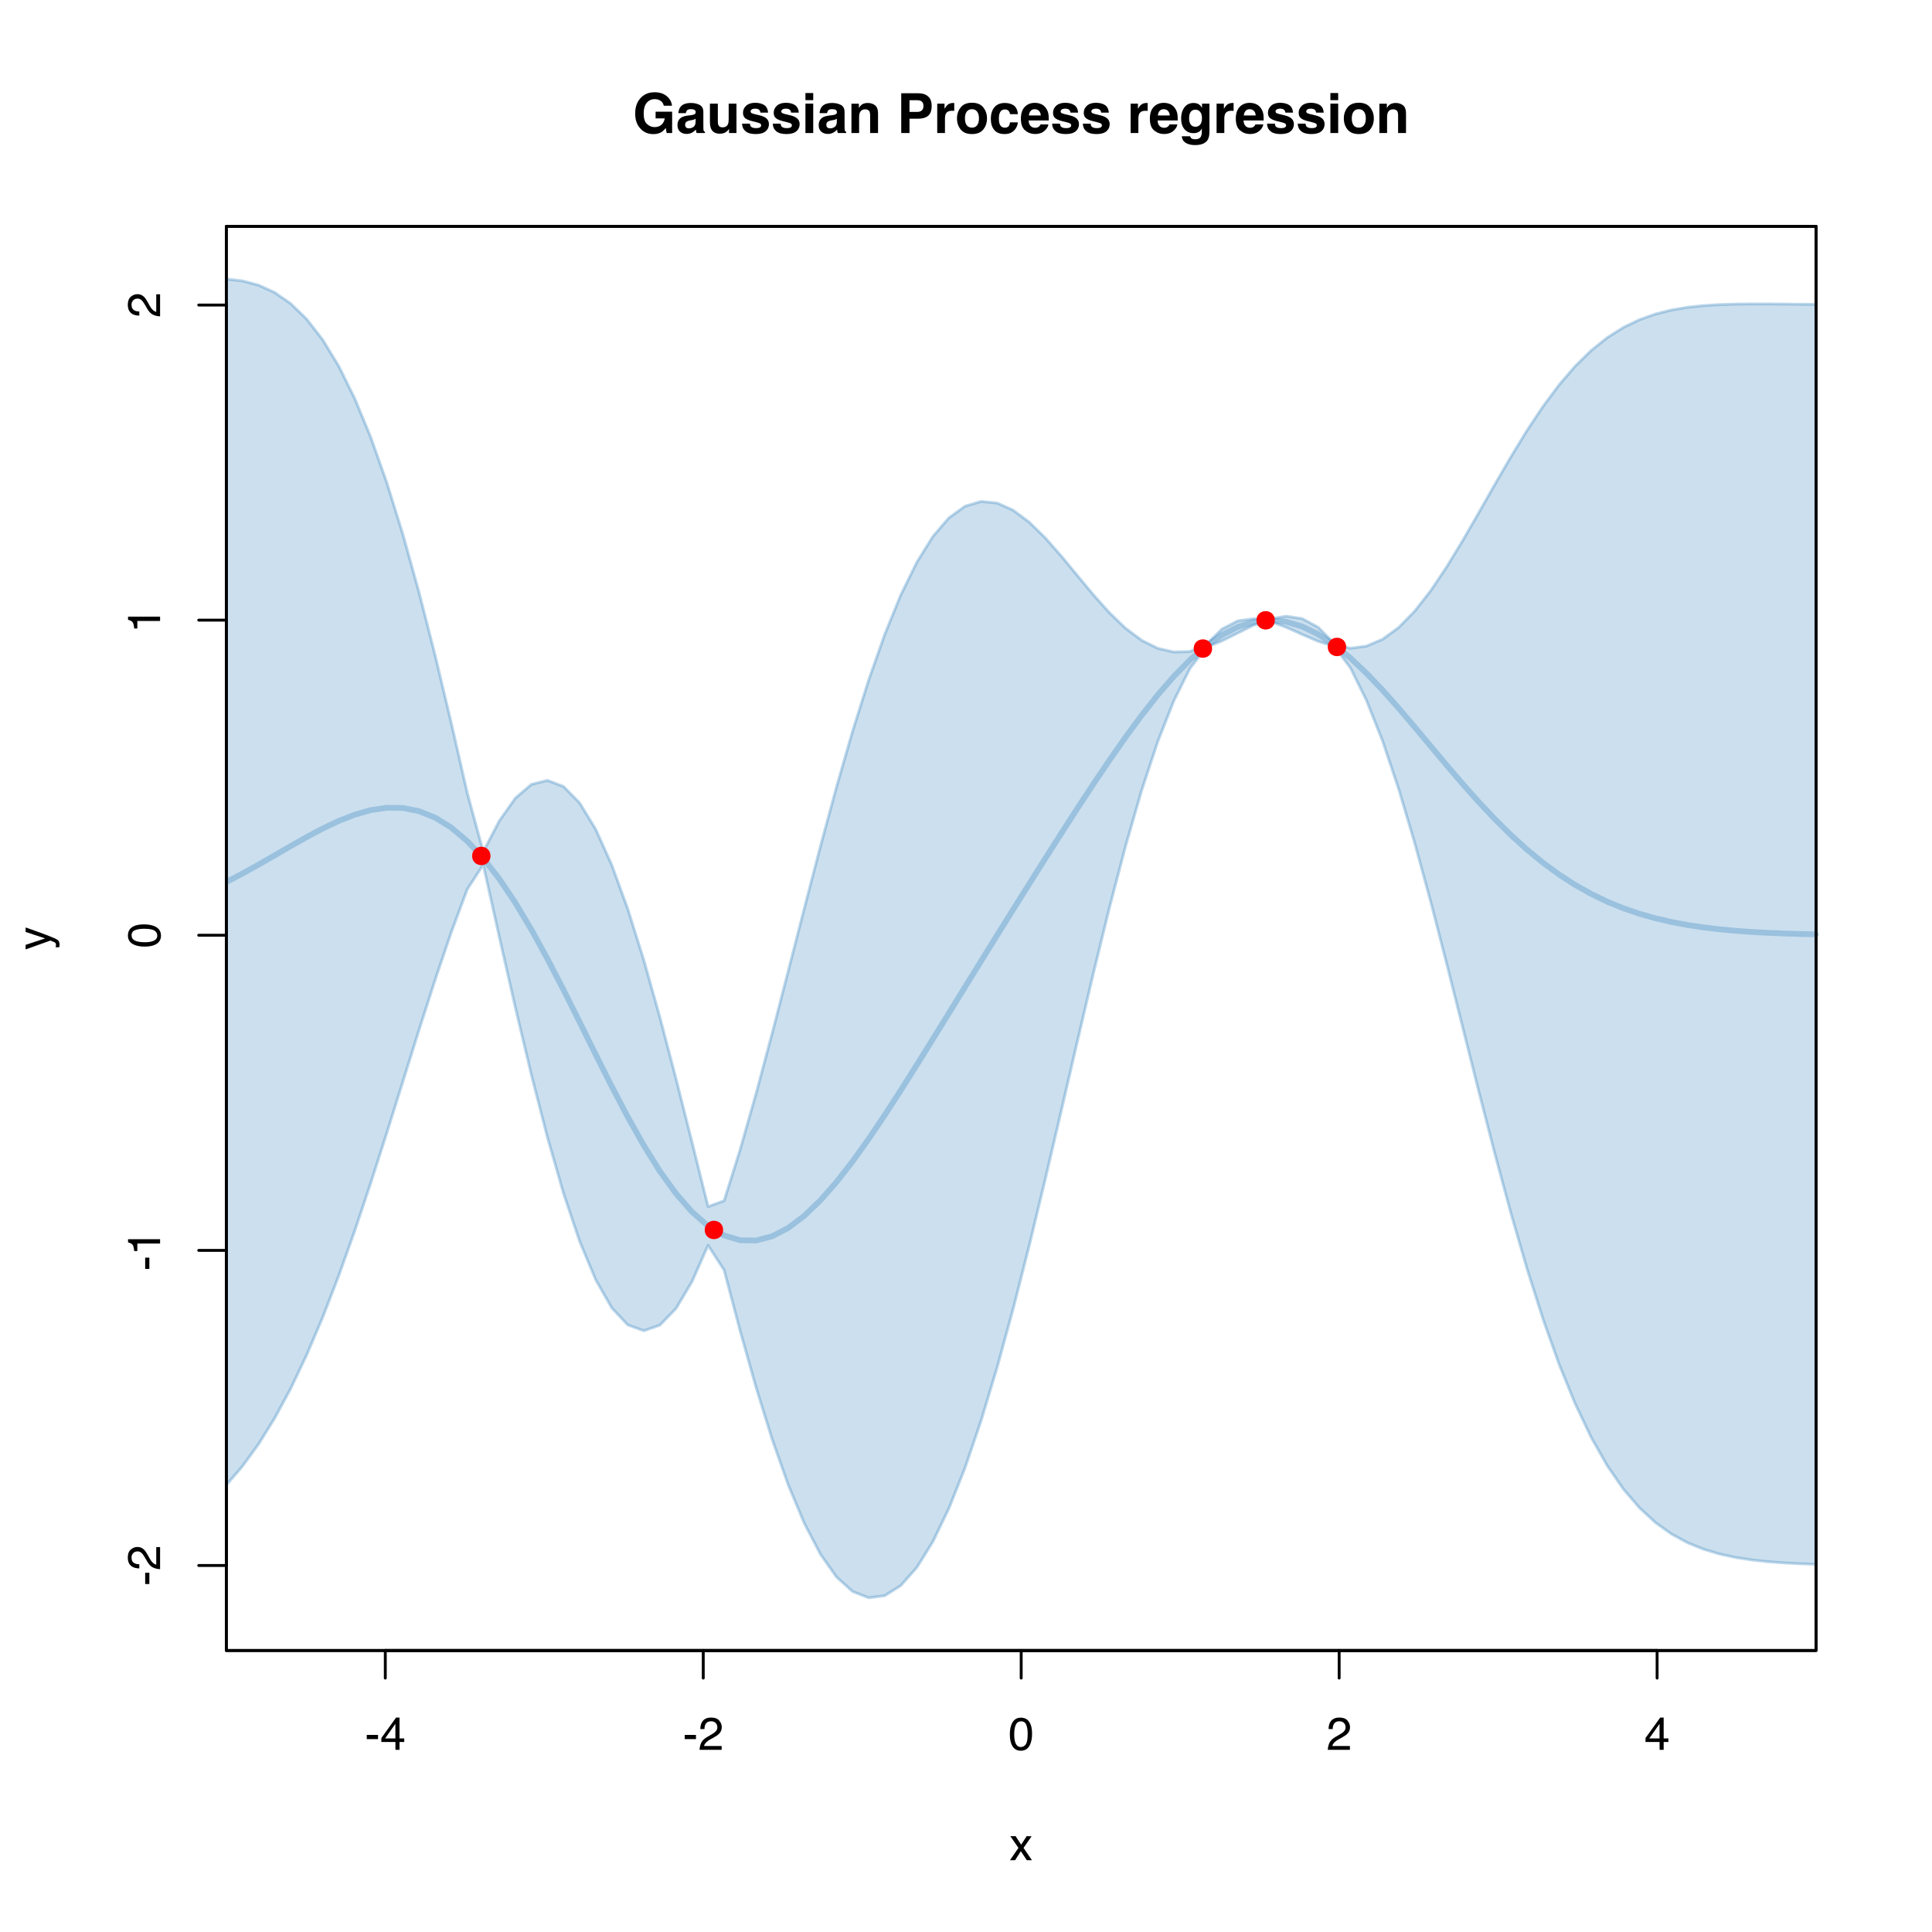 <?xml version="1.0" encoding="UTF-8"?>
<svg xmlns="http://www.w3.org/2000/svg" xmlns:xlink="http://www.w3.org/1999/xlink" width="504pt" height="504pt" viewBox="0 0 504 504" version="1.1">
<defs>
<g>
<symbol overflow="visible" id="glyph0-0">
<path style="stroke:none;" d="M 0.391 0 L 0.391 -8.609 L 7.219 -8.609 L 7.219 0 Z M 6.141 -1.078 L 6.141 -7.531 L 1.469 -7.531 L 1.469 -1.078 Z "/>
</symbol>
<symbol overflow="visible" id="glyph0-1">
<path style="stroke:none;" d="M 0.5 -3.891 L 3.438 -3.891 L 3.438 -2.797 L 0.5 -2.797 Z "/>
</symbol>
<symbol overflow="visible" id="glyph0-2">
<path style="stroke:none;" d="M 3.969 -2.969 L 3.969 -6.781 L 1.281 -2.969 Z M 3.984 0 L 3.984 -2.047 L 0.312 -2.047 L 0.312 -3.078 L 4.156 -8.422 L 5.047 -8.422 L 5.047 -2.969 L 6.281 -2.969 L 6.281 -2.047 L 5.047 -2.047 L 5.047 0 Z "/>
</symbol>
<symbol overflow="visible" id="glyph0-3">
<path style="stroke:none;" d="M 0.375 0 C 0.414 -0.719 0.566 -1.344 0.828 -1.875 C 1.086 -2.414 1.594 -2.906 2.344 -3.344 L 3.469 -4 C 3.969 -4.289 4.32 -4.539 4.531 -4.75 C 4.852 -5.07 5.016 -5.441 5.016 -5.859 C 5.016 -6.348 4.863 -6.734 4.562 -7.016 C 4.27 -7.305 3.883 -7.453 3.406 -7.453 C 2.676 -7.453 2.176 -7.18 1.906 -6.641 C 1.75 -6.336 1.664 -5.93 1.656 -5.422 L 0.578 -5.422 C 0.586 -6.148 0.723 -6.742 0.984 -7.203 C 1.441 -8.016 2.25 -8.422 3.406 -8.422 C 4.363 -8.422 5.062 -8.16 5.5 -7.641 C 5.945 -7.117 6.172 -6.539 6.172 -5.906 C 6.172 -5.238 5.938 -4.664 5.469 -4.188 C 5.195 -3.906 4.707 -3.566 4 -3.172 L 3.188 -2.734 C 2.812 -2.523 2.516 -2.32 2.297 -2.125 C 1.898 -1.789 1.648 -1.414 1.547 -1 L 6.141 -1 L 6.141 0 Z "/>
</symbol>
<symbol overflow="visible" id="glyph0-4">
<path style="stroke:none;" d="M 3.25 -8.391 C 4.332 -8.391 5.117 -7.941 5.609 -7.047 C 5.984 -6.359 6.172 -5.41 6.172 -4.203 C 6.172 -3.066 6 -2.125 5.656 -1.375 C 5.164 -0.301 4.359 0.234 3.234 0.234 C 2.234 0.234 1.484 -0.203 0.984 -1.078 C 0.578 -1.816 0.375 -2.801 0.375 -4.031 C 0.375 -4.977 0.5 -5.797 0.75 -6.484 C 1.207 -7.754 2.039 -8.391 3.25 -8.391 Z M 3.234 -0.734 C 3.785 -0.734 4.223 -0.973 4.547 -1.453 C 4.867 -1.941 5.031 -2.848 5.031 -4.172 C 5.031 -5.117 4.91 -5.898 4.672 -6.516 C 4.441 -7.129 3.988 -7.438 3.312 -7.438 C 2.688 -7.438 2.227 -7.145 1.938 -6.562 C 1.656 -5.977 1.516 -5.117 1.516 -3.984 C 1.516 -3.129 1.609 -2.441 1.797 -1.922 C 2.078 -1.129 2.555 -0.734 3.234 -0.734 Z "/>
</symbol>
<symbol overflow="visible" id="glyph0-5">
<path style="stroke:none;" d="M 0.172 -6.281 L 1.547 -6.281 L 2.984 -4.062 L 4.438 -6.281 L 5.719 -6.25 L 3.609 -3.219 L 5.812 0 L 4.469 0 L 2.906 -2.359 L 1.406 0 L 0.062 0 L 2.281 -3.219 Z "/>
</symbol>
<symbol overflow="visible" id="glyph1-0">
<path style="stroke:none;" d="M 0 -0.391 L -8.609 -0.391 L -8.609 -7.219 L 0 -7.219 Z M -1.078 -6.141 L -7.531 -6.141 L -7.531 -1.469 L -1.078 -1.469 Z "/>
</symbol>
<symbol overflow="visible" id="glyph1-1">
<path style="stroke:none;" d="M -3.891 -0.5 L -3.891 -3.438 L -2.797 -3.438 L -2.797 -0.5 Z "/>
</symbol>
<symbol overflow="visible" id="glyph1-2">
<path style="stroke:none;" d="M 0 -0.375 C -0.719 -0.414 -1.344 -0.566 -1.875 -0.828 C -2.414 -1.086 -2.906 -1.594 -3.344 -2.344 L -4 -3.469 C -4.289 -3.969 -4.539 -4.32 -4.75 -4.531 C -5.07 -4.852 -5.441 -5.016 -5.859 -5.016 C -6.348 -5.016 -6.734 -4.863 -7.016 -4.562 C -7.305 -4.27 -7.453 -3.883 -7.453 -3.406 C -7.453 -2.676 -7.18 -2.176 -6.641 -1.906 C -6.336 -1.75 -5.93 -1.664 -5.422 -1.656 L -5.422 -0.578 C -6.148 -0.586 -6.742 -0.723 -7.203 -0.984 C -8.016 -1.441 -8.422 -2.25 -8.422 -3.406 C -8.422 -4.363 -8.16 -5.062 -7.641 -5.5 C -7.117 -5.945 -6.539 -6.172 -5.906 -6.172 C -5.238 -6.172 -4.664 -5.938 -4.188 -5.469 C -3.906 -5.195 -3.566 -4.707 -3.172 -4 L -2.734 -3.188 C -2.523 -2.812 -2.32 -2.516 -2.125 -2.297 C -1.789 -1.898 -1.414 -1.648 -1 -1.547 L -1 -6.141 L 0 -6.141 Z "/>
</symbol>
<symbol overflow="visible" id="glyph1-3">
<path style="stroke:none;" d="M -5.938 -1.156 L -6.75 -1.156 C -6.82 -1.914 -6.945 -2.441 -7.125 -2.734 C -7.301 -3.035 -7.711 -3.266 -8.359 -3.422 L -8.359 -4.25 L 0 -4.25 L 0 -3.125 L -5.938 -3.125 Z "/>
</symbol>
<symbol overflow="visible" id="glyph1-4">
<path style="stroke:none;" d="M -8.391 -3.25 C -8.391 -4.332 -7.941 -5.117 -7.047 -5.609 C -6.359 -5.984 -5.41 -6.172 -4.203 -6.172 C -3.066 -6.172 -2.125 -6 -1.375 -5.656 C -0.301 -5.164 0.234 -4.359 0.234 -3.234 C 0.234 -2.234 -0.203 -1.484 -1.078 -0.984 C -1.816 -0.578 -2.801 -0.375 -4.031 -0.375 C -4.977 -0.375 -5.797 -0.5 -6.484 -0.75 C -7.754 -1.207 -8.391 -2.039 -8.391 -3.25 Z M -0.734 -3.234 C -0.734 -3.785 -0.973 -4.223 -1.453 -4.547 C -1.941 -4.867 -2.848 -5.031 -4.172 -5.031 C -5.117 -5.031 -5.898 -4.91 -6.516 -4.672 C -7.129 -4.441 -7.438 -3.988 -7.438 -3.312 C -7.438 -2.688 -7.145 -2.227 -6.562 -1.938 C -5.977 -1.656 -5.117 -1.516 -3.984 -1.516 C -3.129 -1.516 -2.441 -1.609 -1.922 -1.797 C -1.129 -2.078 -0.734 -2.555 -0.734 -3.234 Z "/>
</symbol>
<symbol overflow="visible" id="glyph1-5">
<path style="stroke:none;" d="M -6.281 -4.688 L -6.281 -5.859 C -5.875 -5.711 -4.953 -5.383 -3.516 -4.875 C -2.441 -4.488 -1.566 -4.164 -0.891 -3.906 C 0.711 -3.301 1.691 -2.875 2.047 -2.625 C 2.398 -2.375 2.578 -1.941 2.578 -1.328 C 2.578 -1.18 2.566 -1.066 2.547 -0.984 C 2.535 -0.91 2.516 -0.812 2.484 -0.688 L 1.531 -0.688 C 1.582 -0.875 1.613 -1.008 1.625 -1.094 C 1.633 -1.176 1.641 -1.25 1.641 -1.312 C 1.641 -1.5 1.609 -1.641 1.547 -1.734 C 1.484 -1.828 1.406 -1.906 1.312 -1.969 C 1.281 -1.988 1.117 -2.055 0.828 -2.172 C 0.535 -2.297 0.32 -2.383 0.188 -2.438 L -6.281 -0.125 L -6.281 -1.312 L -1.172 -3 Z M -6.422 -3 Z "/>
</symbol>
<symbol overflow="visible" id="glyph2-0">
<path style="stroke:none;" d="M 1.078 0 L 1.078 -10.375 L 9.438 -10.375 L 9.438 0 Z M 8.141 -1.297 L 8.141 -9.078 L 2.375 -9.078 L 2.375 -1.297 Z "/>
</symbol>
<symbol overflow="visible" id="glyph2-1">
<path style="stroke:none;" d="M 8.062 -7.125 C 7.906 -7.832 7.504 -8.328 6.859 -8.609 C 6.504 -8.766 6.109 -8.844 5.672 -8.844 C 4.836 -8.844 4.148 -8.523 3.609 -7.891 C 3.078 -7.266 2.812 -6.32 2.812 -5.062 C 2.812 -3.781 3.102 -2.875 3.688 -2.344 C 4.27 -1.812 4.93 -1.547 5.672 -1.547 C 6.398 -1.547 6.992 -1.754 7.453 -2.172 C 7.922 -2.598 8.207 -3.148 8.312 -3.828 L 5.922 -3.828 L 5.922 -5.562 L 10.234 -5.562 L 10.234 0 L 8.797 0 L 8.578 -1.297 C 8.16 -0.805 7.785 -0.457 7.453 -0.25 C 6.879 0.102 6.176 0.281 5.344 0.281 C 3.969 0.281 2.844 -0.195 1.969 -1.156 C 1.051 -2.113 0.594 -3.422 0.594 -5.078 C 0.594 -6.754 1.055 -8.098 1.984 -9.109 C 2.91 -10.129 4.133 -10.641 5.656 -10.641 C 6.969 -10.641 8.023 -10.301 8.828 -9.625 C 9.629 -8.957 10.086 -8.125 10.203 -7.125 Z M 5.641 -10.641 Z "/>
</symbol>
<symbol overflow="visible" id="glyph2-2">
<path style="stroke:none;" d="M 5.156 -3.734 C 5.031 -3.648 4.906 -3.582 4.781 -3.531 C 4.656 -3.477 4.477 -3.43 4.25 -3.391 L 3.797 -3.312 C 3.379 -3.238 3.078 -3.145 2.891 -3.031 C 2.578 -2.852 2.422 -2.57 2.422 -2.188 C 2.422 -1.844 2.516 -1.594 2.703 -1.438 C 2.898 -1.289 3.133 -1.219 3.406 -1.219 C 3.832 -1.219 4.227 -1.344 4.594 -1.594 C 4.957 -1.852 5.145 -2.316 5.156 -2.984 Z M 3.953 -4.656 C 4.316 -4.707 4.578 -4.77 4.734 -4.844 C 5.023 -4.957 5.172 -5.145 5.172 -5.406 C 5.172 -5.719 5.062 -5.93 4.844 -6.047 C 4.625 -6.172 4.305 -6.234 3.891 -6.234 C 3.41 -6.234 3.07 -6.117 2.875 -5.891 C 2.738 -5.711 2.645 -5.477 2.594 -5.188 L 0.656 -5.188 C 0.695 -5.852 0.883 -6.406 1.219 -6.844 C 1.75 -7.508 2.66 -7.844 3.953 -7.844 C 4.797 -7.844 5.539 -7.676 6.188 -7.344 C 6.844 -7.008 7.172 -6.383 7.172 -5.469 L 7.172 -1.953 C 7.172 -1.703 7.176 -1.406 7.188 -1.062 C 7.195 -0.801 7.234 -0.625 7.297 -0.531 C 7.367 -0.438 7.469 -0.359 7.594 -0.297 L 7.594 0 L 5.422 0 C 5.359 -0.156 5.312 -0.301 5.281 -0.438 C 5.258 -0.57 5.242 -0.727 5.234 -0.906 C 4.953 -0.602 4.633 -0.348 4.281 -0.141 C 3.844 0.109 3.352 0.234 2.812 0.234 C 2.113 0.234 1.539 0.035 1.094 -0.359 C 0.645 -0.754 0.422 -1.316 0.422 -2.047 C 0.422 -2.984 0.781 -3.664 1.5 -4.094 C 1.906 -4.32 2.492 -4.484 3.266 -4.578 Z M 4.047 -7.875 Z "/>
</symbol>
<symbol overflow="visible" id="glyph2-3">
<path style="stroke:none;" d="M 2.938 -7.672 L 2.938 -3.047 C 2.938 -2.609 2.988 -2.281 3.094 -2.062 C 3.27 -1.676 3.629 -1.484 4.172 -1.484 C 4.848 -1.484 5.316 -1.758 5.578 -2.312 C 5.703 -2.602 5.766 -3 5.766 -3.5 L 5.766 -7.672 L 7.797 -7.672 L 7.797 0 L 5.859 0 L 5.859 -1.078 C 5.836 -1.055 5.785 -0.988 5.703 -0.875 C 5.629 -0.758 5.539 -0.656 5.438 -0.562 C 5.125 -0.281 4.82 -0.086 4.531 0.016 C 4.238 0.117 3.895 0.172 3.5 0.172 C 2.363 0.172 1.598 -0.238 1.203 -1.062 C 0.984 -1.508 0.875 -2.172 0.875 -3.047 L 0.875 -7.672 Z M 4.344 -7.875 Z "/>
</symbol>
<symbol overflow="visible" id="glyph2-4">
<path style="stroke:none;" d="M 2.5 -2.453 C 2.539 -2.086 2.629 -1.832 2.766 -1.688 C 3.016 -1.414 3.477 -1.281 4.156 -1.281 C 4.539 -1.281 4.848 -1.336 5.078 -1.453 C 5.316 -1.578 5.438 -1.754 5.438 -1.984 C 5.438 -2.211 5.344 -2.383 5.156 -2.5 C 4.969 -2.625 4.27 -2.828 3.062 -3.109 C 2.195 -3.328 1.586 -3.598 1.234 -3.922 C 0.879 -4.234 0.703 -4.691 0.703 -5.297 C 0.703 -6.004 0.977 -6.613 1.531 -7.125 C 2.082 -7.633 2.863 -7.891 3.875 -7.891 C 4.832 -7.891 5.613 -7.695 6.219 -7.312 C 6.82 -6.926 7.164 -6.266 7.25 -5.328 L 5.25 -5.328 C 5.219 -5.586 5.145 -5.789 5.031 -5.938 C 4.812 -6.219 4.438 -6.359 3.906 -6.359 C 3.469 -6.359 3.156 -6.285 2.969 -6.141 C 2.781 -6.004 2.688 -5.848 2.688 -5.672 C 2.688 -5.441 2.785 -5.273 2.984 -5.172 C 3.18 -5.066 3.879 -4.879 5.078 -4.609 C 5.879 -4.422 6.477 -4.141 6.875 -3.766 C 7.27 -3.379 7.469 -2.898 7.469 -2.328 C 7.469 -1.566 7.18 -0.941 6.609 -0.453 C 6.047 0.023 5.176 0.266 4 0.266 C 2.789 0.266 1.898 0.008 1.328 -0.5 C 0.754 -1.008 0.469 -1.66 0.469 -2.453 Z M 4.031 -7.875 Z "/>
</symbol>
<symbol overflow="visible" id="glyph2-5">
<path style="stroke:none;" d="M 3 -8.578 L 0.969 -8.578 L 0.969 -10.438 L 3 -10.438 Z M 0.969 -7.672 L 3 -7.672 L 3 0 L 0.969 0 Z "/>
</symbol>
<symbol overflow="visible" id="glyph2-6">
<path style="stroke:none;" d="M 5.188 -7.844 C 5.977 -7.844 6.625 -7.633 7.125 -7.219 C 7.633 -6.812 7.891 -6.125 7.891 -5.156 L 7.891 0 L 5.828 0 L 5.828 -4.656 C 5.828 -5.062 5.773 -5.375 5.672 -5.594 C 5.473 -5.988 5.098 -6.188 4.547 -6.188 C 3.867 -6.188 3.398 -5.895 3.141 -5.312 C 3.016 -5.008 2.953 -4.625 2.953 -4.156 L 2.953 0 L 0.953 0 L 0.953 -7.656 L 2.891 -7.656 L 2.891 -6.531 C 3.141 -6.926 3.379 -7.211 3.609 -7.391 C 4.023 -7.691 4.551 -7.844 5.188 -7.844 Z M 4.453 -7.875 Z "/>
</symbol>
<symbol overflow="visible" id="glyph2-7">
<path style="stroke:none;" d=""/>
</symbol>
<symbol overflow="visible" id="glyph2-8">
<path style="stroke:none;" d="M 6.938 -7.062 C 6.938 -7.602 6.789 -7.988 6.5 -8.219 C 6.219 -8.445 5.82 -8.562 5.312 -8.562 L 3.297 -8.562 L 3.297 -5.516 L 5.312 -5.516 C 5.82 -5.516 6.219 -5.641 6.5 -5.891 C 6.789 -6.141 6.938 -6.531 6.938 -7.062 Z M 9.078 -7.078 C 9.078 -5.859 8.766 -4.992 8.141 -4.484 C 7.523 -3.984 6.645 -3.734 5.5 -3.734 L 3.297 -3.734 L 3.297 0 L 1.141 0 L 1.141 -10.375 L 5.656 -10.375 C 6.695 -10.375 7.523 -10.102 8.141 -9.562 C 8.766 -9.031 9.078 -8.203 9.078 -7.078 Z "/>
</symbol>
<symbol overflow="visible" id="glyph2-9">
<path style="stroke:none;" d="M 5.094 -7.844 C 5.133 -7.844 5.164 -7.844 5.188 -7.844 C 5.219 -7.844 5.273 -7.844 5.359 -7.844 L 5.359 -5.781 C 5.234 -5.789 5.117 -5.797 5.016 -5.797 C 4.922 -5.805 4.848 -5.812 4.797 -5.812 C 3.984 -5.812 3.441 -5.551 3.172 -5.031 C 3.016 -4.738 2.938 -4.285 2.938 -3.672 L 2.938 0 L 0.922 0 L 0.922 -7.672 L 2.828 -7.672 L 2.828 -6.328 C 3.141 -6.836 3.41 -7.188 3.641 -7.375 C 4.016 -7.688 4.5 -7.844 5.094 -7.844 Z "/>
</symbol>
<symbol overflow="visible" id="glyph2-10">
<path style="stroke:none;" d="M 4.375 -1.406 C 4.957 -1.406 5.406 -1.613 5.719 -2.031 C 6.039 -2.457 6.203 -3.051 6.203 -3.812 C 6.203 -4.582 6.039 -5.176 5.719 -5.594 C 5.406 -6.008 4.957 -6.219 4.375 -6.219 C 3.789 -6.219 3.336 -6.008 3.016 -5.594 C 2.703 -5.176 2.547 -4.582 2.547 -3.812 C 2.547 -3.051 2.703 -2.457 3.016 -2.031 C 3.336 -1.613 3.789 -1.406 4.375 -1.406 Z M 8.297 -3.812 C 8.297 -2.688 7.973 -1.723 7.328 -0.922 C 6.68 -0.129 5.695 0.266 4.375 0.266 C 3.062 0.266 2.082 -0.129 1.438 -0.922 C 0.789 -1.723 0.469 -2.688 0.469 -3.812 C 0.469 -4.926 0.789 -5.883 1.438 -6.688 C 2.082 -7.5 3.062 -7.906 4.375 -7.906 C 5.695 -7.906 6.68 -7.5 7.328 -6.688 C 7.973 -5.883 8.297 -4.926 8.297 -3.812 Z M 4.375 -7.875 Z "/>
</symbol>
<symbol overflow="visible" id="glyph2-11">
<path style="stroke:none;" d="M 5.516 -4.922 C 5.473 -5.203 5.375 -5.457 5.219 -5.688 C 5 -6 4.648 -6.156 4.172 -6.156 C 3.504 -6.156 3.047 -5.82 2.797 -5.156 C 2.66 -4.789 2.594 -4.316 2.594 -3.734 C 2.594 -3.172 2.66 -2.719 2.797 -2.375 C 3.035 -1.727 3.484 -1.406 4.141 -1.406 C 4.609 -1.406 4.941 -1.531 5.141 -1.781 C 5.336 -2.039 5.457 -2.375 5.5 -2.781 L 7.547 -2.781 C 7.504 -2.164 7.285 -1.586 6.891 -1.047 C 6.254 -0.172 5.32 0.266 4.094 0.266 C 2.863 0.266 1.957 -0.098 1.375 -0.828 C 0.789 -1.555 0.5 -2.504 0.5 -3.672 C 0.5 -4.992 0.816 -6.02 1.453 -6.75 C 2.098 -7.477 2.988 -7.844 4.125 -7.844 C 5.082 -7.844 5.867 -7.629 6.484 -7.203 C 7.098 -6.773 7.457 -6.016 7.562 -4.922 Z M 4.156 -7.875 Z "/>
</symbol>
<symbol overflow="visible" id="glyph2-12">
<path style="stroke:none;" d="M 3.953 -6.219 C 3.492 -6.219 3.133 -6.07 2.875 -5.781 C 2.625 -5.488 2.469 -5.094 2.406 -4.594 L 5.516 -4.594 C 5.484 -5.125 5.32 -5.523 5.031 -5.797 C 4.738 -6.078 4.379 -6.219 3.953 -6.219 Z M 3.953 -7.875 C 4.598 -7.875 5.176 -7.754 5.688 -7.516 C 6.195 -7.273 6.617 -6.895 6.953 -6.375 C 7.254 -5.926 7.445 -5.398 7.531 -4.797 C 7.582 -4.441 7.602 -3.938 7.594 -3.281 L 2.344 -3.281 C 2.375 -2.508 2.617 -1.969 3.078 -1.656 C 3.348 -1.469 3.68 -1.375 4.078 -1.375 C 4.484 -1.375 4.816 -1.488 5.078 -1.719 C 5.223 -1.844 5.348 -2.02 5.453 -2.25 L 7.5 -2.25 C 7.445 -1.789 7.207 -1.328 6.781 -0.859 C 6.125 -0.117 5.207 0.25 4.031 0.25 C 3.051 0.25 2.188 -0.062 1.438 -0.688 C 0.695 -1.312 0.328 -2.332 0.328 -3.75 C 0.328 -5.082 0.66 -6.102 1.328 -6.812 C 2.004 -7.52 2.879 -7.875 3.953 -7.875 Z M 4.094 -7.875 Z "/>
</symbol>
<symbol overflow="visible" id="glyph2-13">
<path style="stroke:none;" d="M 4.234 -1.641 C 4.703 -1.641 5.098 -1.816 5.422 -2.172 C 5.742 -2.523 5.906 -3.094 5.906 -3.875 C 5.906 -4.594 5.75 -5.141 5.438 -5.516 C 5.133 -5.898 4.723 -6.094 4.203 -6.094 C 3.504 -6.094 3.02 -5.766 2.75 -5.109 C 2.613 -4.754 2.547 -4.32 2.547 -3.812 C 2.547 -3.363 2.617 -2.961 2.766 -2.609 C 3.035 -1.961 3.523 -1.641 4.234 -1.641 Z M 3.734 -7.844 C 4.117 -7.844 4.453 -7.785 4.734 -7.672 C 5.223 -7.473 5.617 -7.102 5.922 -6.562 L 5.922 -7.672 L 7.859 -7.672 L 7.859 -0.391 C 7.859 0.598 7.691 1.344 7.359 1.844 C 6.785 2.707 5.691 3.141 4.078 3.141 C 3.098 3.141 2.297 2.945 1.672 2.562 C 1.055 2.176 0.711 1.602 0.641 0.844 L 2.828 0.844 C 2.879 1.07 2.973 1.238 3.109 1.344 C 3.316 1.531 3.676 1.625 4.188 1.625 C 4.914 1.625 5.398 1.379 5.641 0.891 C 5.797 0.578 5.875 0.055 5.875 -0.672 L 5.875 -1.156 C 5.688 -0.832 5.484 -0.586 5.266 -0.422 C 4.859 -0.117 4.336 0.031 3.703 0.031 C 2.723 0.031 1.938 -0.312 1.344 -1 C 0.758 -1.695 0.469 -2.633 0.469 -3.812 C 0.469 -4.945 0.75 -5.898 1.312 -6.672 C 1.883 -7.453 2.691 -7.844 3.734 -7.844 Z M 4.375 -7.875 Z "/>
</symbol>
</g>
<clipPath id="clip1">
  <path d="M 59.039 72 L 474 72 L 474 417 L 59.039 417 Z "/>
</clipPath>
<clipPath id="clip2">
  <path d="M 59.039 72 L 474.758 72 L 474.758 418 L 59.039 418 Z "/>
</clipPath>
<clipPath id="clip3">
  <path d="M 59.039 161 L 474.758 161 L 474.758 325 L 59.039 325 Z "/>
</clipPath>
</defs>
<g id="surface126">
<rect x="0" y="0" width="504" height="504" style="fill:rgb(100%,100%,100%);fill-opacity:1;stroke:none;"/>
<path style="fill:none;stroke-width:0.75;stroke-linecap:round;stroke-linejoin:round;stroke:rgb(0%,0%,0%);stroke-opacity:1;stroke-miterlimit:10;" d="M 100.512 430.559 L 432.289 430.559 "/>
<path style="fill:none;stroke-width:0.75;stroke-linecap:round;stroke-linejoin:round;stroke:rgb(0%,0%,0%);stroke-opacity:1;stroke-miterlimit:10;" d="M 100.512 430.559 L 100.512 437.762 "/>
<path style="fill:none;stroke-width:0.75;stroke-linecap:round;stroke-linejoin:round;stroke:rgb(0%,0%,0%);stroke-opacity:1;stroke-miterlimit:10;" d="M 183.457 430.559 L 183.457 437.762 "/>
<path style="fill:none;stroke-width:0.75;stroke-linecap:round;stroke-linejoin:round;stroke:rgb(0%,0%,0%);stroke-opacity:1;stroke-miterlimit:10;" d="M 266.398 430.559 L 266.398 437.762 "/>
<path style="fill:none;stroke-width:0.75;stroke-linecap:round;stroke-linejoin:round;stroke:rgb(0%,0%,0%);stroke-opacity:1;stroke-miterlimit:10;" d="M 349.344 430.559 L 349.344 437.762 "/>
<path style="fill:none;stroke-width:0.75;stroke-linecap:round;stroke-linejoin:round;stroke:rgb(0%,0%,0%);stroke-opacity:1;stroke-miterlimit:10;" d="M 432.289 430.559 L 432.289 437.762 "/>
<g style="fill:rgb(0%,0%,0%);fill-opacity:1;">
  <use xlink:href="#glyph0-1" x="95.176" y="456.48"/>
  <use xlink:href="#glyph0-2" x="99.172" y="456.48"/>
</g>
<g style="fill:rgb(0%,0%,0%);fill-opacity:1;">
  <use xlink:href="#glyph0-1" x="178.121" y="456.48"/>
  <use xlink:href="#glyph0-3" x="182.117" y="456.48"/>
</g>
<g style="fill:rgb(0%,0%,0%);fill-opacity:1;">
  <use xlink:href="#glyph0-4" x="263.062" y="456.48"/>
</g>
<g style="fill:rgb(0%,0%,0%);fill-opacity:1;">
  <use xlink:href="#glyph0-3" x="346.008" y="456.48"/>
</g>
<g style="fill:rgb(0%,0%,0%);fill-opacity:1;">
  <use xlink:href="#glyph0-2" x="428.953" y="456.48"/>
</g>
<path style="fill:none;stroke-width:0.75;stroke-linecap:round;stroke-linejoin:round;stroke:rgb(0%,0%,0%);stroke-opacity:1;stroke-miterlimit:10;" d="M 59.039 408.387 L 59.039 79.574 "/>
<path style="fill:none;stroke-width:0.75;stroke-linecap:round;stroke-linejoin:round;stroke:rgb(0%,0%,0%);stroke-opacity:1;stroke-miterlimit:10;" d="M 59.039 408.387 L 51.84 408.387 "/>
<path style="fill:none;stroke-width:0.75;stroke-linecap:round;stroke-linejoin:round;stroke:rgb(0%,0%,0%);stroke-opacity:1;stroke-miterlimit:10;" d="M 59.039 326.184 L 51.84 326.184 "/>
<path style="fill:none;stroke-width:0.75;stroke-linecap:round;stroke-linejoin:round;stroke:rgb(0%,0%,0%);stroke-opacity:1;stroke-miterlimit:10;" d="M 59.039 243.98 L 51.84 243.98 "/>
<path style="fill:none;stroke-width:0.75;stroke-linecap:round;stroke-linejoin:round;stroke:rgb(0%,0%,0%);stroke-opacity:1;stroke-miterlimit:10;" d="M 59.039 161.777 L 51.84 161.777 "/>
<path style="fill:none;stroke-width:0.75;stroke-linecap:round;stroke-linejoin:round;stroke:rgb(0%,0%,0%);stroke-opacity:1;stroke-miterlimit:10;" d="M 59.039 79.574 L 51.84 79.574 "/>
<g style="fill:rgb(0%,0%,0%);fill-opacity:1;">
  <use xlink:href="#glyph1-1" x="41.762" y="413.723"/>
  <use xlink:href="#glyph1-2" x="41.762" y="409.727"/>
</g>
<g style="fill:rgb(0%,0%,0%);fill-opacity:1;">
  <use xlink:href="#glyph1-1" x="41.762" y="331.52"/>
  <use xlink:href="#glyph1-3" x="41.762" y="327.523"/>
</g>
<g style="fill:rgb(0%,0%,0%);fill-opacity:1;">
  <use xlink:href="#glyph1-4" x="41.762" y="247.316"/>
</g>
<g style="fill:rgb(0%,0%,0%);fill-opacity:1;">
  <use xlink:href="#glyph1-3" x="41.762" y="165.113"/>
</g>
<g style="fill:rgb(0%,0%,0%);fill-opacity:1;">
  <use xlink:href="#glyph1-2" x="41.762" y="82.91"/>
</g>
<path style="fill:none;stroke-width:0.75;stroke-linecap:round;stroke-linejoin:round;stroke:rgb(0%,0%,0%);stroke-opacity:1;stroke-miterlimit:10;" d="M 59.039 430.559 L 473.762 430.559 L 473.762 59.039 L 59.039 59.039 L 59.039 430.559 "/>
<g style="fill:rgb(0%,0%,0%);fill-opacity:1;">
  <use xlink:href="#glyph2-1" x="165.105" y="34.707"/>
  <use xlink:href="#glyph2-2" x="176.311" y="34.707"/>
  <use xlink:href="#glyph2-3" x="184.323" y="34.707"/>
  <use xlink:href="#glyph2-4" x="193.123" y="34.707"/>
  <use xlink:href="#glyph2-4" x="201.135" y="34.707"/>
  <use xlink:href="#glyph2-5" x="209.147" y="34.707"/>
  <use xlink:href="#glyph2-2" x="213.15" y="34.707"/>
  <use xlink:href="#glyph2-6" x="221.162" y="34.707"/>
  <use xlink:href="#glyph2-7" x="229.962" y="34.707"/>
  <use xlink:href="#glyph2-8" x="233.964" y="34.707"/>
  <use xlink:href="#glyph2-9" x="243.573" y="34.707"/>
  <use xlink:href="#glyph2-10" x="249.179" y="34.707"/>
  <use xlink:href="#glyph2-11" x="257.979" y="34.707"/>
  <use xlink:href="#glyph2-12" x="265.991" y="34.707"/>
  <use xlink:href="#glyph2-4" x="274.003" y="34.707"/>
  <use xlink:href="#glyph2-4" x="282.016" y="34.707"/>
  <use xlink:href="#glyph2-7" x="290.028" y="34.707"/>
  <use xlink:href="#glyph2-9" x="294.03" y="34.707"/>
  <use xlink:href="#glyph2-12" x="299.636" y="34.707"/>
  <use xlink:href="#glyph2-13" x="307.649" y="34.707"/>
  <use xlink:href="#glyph2-9" x="316.448" y="34.707"/>
  <use xlink:href="#glyph2-12" x="322.055" y="34.707"/>
  <use xlink:href="#glyph2-4" x="330.067" y="34.707"/>
  <use xlink:href="#glyph2-4" x="338.079" y="34.707"/>
  <use xlink:href="#glyph2-5" x="346.091" y="34.707"/>
  <use xlink:href="#glyph2-10" x="350.094" y="34.707"/>
  <use xlink:href="#glyph2-6" x="358.893" y="34.707"/>
</g>
<g style="fill:rgb(0%,0%,0%);fill-opacity:1;">
  <use xlink:href="#glyph0-5" x="263.398" y="485.281"/>
</g>
<g style="fill:rgb(0%,0%,0%);fill-opacity:1;">
  <use xlink:href="#glyph1-5" x="12.961" y="247.801"/>
</g>
<g clip-path="url(#clip1)" clip-rule="nonzero">
<path style=" stroke:none;fill-rule:nonzero;fill:rgb(19.216%,50.98%,74.118%);fill-opacity:0.251;" d="M 59.039 387.391 L 59.039 72.801 L 63.23 73.273 L 67.418 74.379 L 71.605 76.285 L 75.797 79.18 L 79.984 83.238 L 84.176 88.633 L 88.363 95.512 L 92.551 103.992 L 96.742 114.145 L 100.93 125.988 L 105.121 139.484 L 109.309 154.523 L 113.5 170.926 L 117.688 188.449 L 121.875 206.785 L 126.066 222.188 L 130.254 214.145 L 134.445 208.207 L 138.633 204.621 L 142.82 203.578 L 147.012 205.18 L 151.199 209.449 L 155.391 216.316 L 159.578 225.621 L 163.766 237.117 L 167.957 250.496 L 172.145 265.379 L 176.336 281.348 L 180.523 297.961 L 184.711 314.766 L 188.902 313.25 L 193.09 299.875 L 197.281 285.129 L 201.469 269.434 L 205.656 253.207 L 209.848 236.855 L 214.035 220.77 L 218.227 205.301 L 222.414 190.766 L 226.605 177.434 L 230.793 165.531 L 234.98 155.238 L 239.172 146.688 L 243.359 139.957 L 247.551 135.09 L 251.738 132.066 L 255.926 130.816 L 260.117 131.223 L 264.305 133.102 L 268.496 136.23 L 272.684 140.328 L 276.871 145.082 L 281.062 150.152 L 285.25 155.195 L 289.441 159.875 L 293.629 163.902 L 297.816 167.035 L 302.008 169.121 L 306.195 170.09 L 310.387 169.977 L 314.574 168.203 L 318.762 164.113 L 322.953 161.949 L 327.141 161.414 L 331.332 161.453 L 335.52 160.758 L 339.711 161.379 L 343.898 163.664 L 348.086 167.883 L 352.277 169.121 L 356.465 168.555 L 360.656 166.773 L 364.844 163.727 L 369.031 159.461 L 373.223 154.109 L 377.41 147.867 L 381.602 140.98 L 385.789 133.723 L 389.977 126.355 L 394.168 119.145 L 398.355 112.301 L 402.547 106.008 L 406.734 100.391 L 410.922 95.52 L 415.113 91.418 L 419.301 88.07 L 423.492 85.426 L 427.68 83.406 L 431.867 81.918 L 436.059 80.867 L 440.246 80.16 L 444.438 79.719 L 448.625 79.461 L 452.816 79.332 L 457.004 79.289 L 461.191 79.293 L 465.383 79.324 L 469.57 79.367 L 473.762 79.406 L 473.762 408.078 L 469.57 407.93 L 465.383 407.715 L 461.191 407.398 L 457.004 406.945 L 452.816 406.305 L 448.625 405.402 L 444.438 404.156 L 440.246 402.461 L 436.059 400.188 L 431.867 397.195 L 427.68 393.336 L 423.492 388.449 L 419.301 382.379 L 415.113 374.996 L 410.922 366.195 L 406.734 355.918 L 402.547 344.156 L 398.355 330.98 L 394.168 316.535 L 389.977 301.031 L 385.789 284.77 L 381.602 268.102 L 377.41 251.43 L 373.223 235.191 L 369.031 219.816 L 364.844 205.719 L 360.656 193.246 L 356.465 182.684 L 352.277 174.207 L 348.086 168.621 L 343.898 167.309 L 339.711 165.512 L 335.52 163.637 L 331.332 162.117 L 327.141 163.047 L 322.953 165.105 L 318.762 167.199 L 314.574 168.934 L 310.387 174.422 L 306.195 182.863 L 302.008 193.5 L 297.816 206.191 L 293.629 220.699 L 289.441 236.699 L 285.25 253.809 L 281.062 271.609 L 276.871 289.668 L 272.684 307.574 L 268.496 324.938 L 264.305 341.418 L 260.117 356.727 L 255.926 370.625 L 251.738 382.922 L 247.551 393.469 L 243.359 402.16 L 239.172 408.902 L 234.98 413.625 L 230.793 416.273 L 226.605 416.801 L 222.414 415.176 L 218.227 411.391 L 214.035 405.457 L 209.848 397.434 L 205.656 387.414 L 201.469 375.559 L 197.281 362.066 L 193.09 347.215 L 188.902 331.324 L 184.711 324.859 L 180.523 334.336 L 176.336 341.363 L 172.145 345.691 L 167.957 347.145 L 163.766 345.637 L 159.578 341.164 L 155.391 333.816 L 151.199 323.777 L 147.012 311.301 L 142.82 296.723 L 138.633 280.426 L 134.445 262.836 L 130.254 244.402 L 126.066 225.57 L 121.875 232.02 L 117.688 243.293 L 113.5 255.641 L 109.309 268.688 L 105.121 282.07 L 100.93 295.445 L 96.742 308.523 L 92.551 321.043 L 88.363 332.805 L 84.176 343.656 L 79.984 353.504 L 75.797 362.305 L 71.605 370.047 L 67.418 376.766 L 63.23 382.52 Z "/>
</g>
<g clip-path="url(#clip2)" clip-rule="nonzero">
<path style="fill:none;stroke-width:0.75;stroke-linecap:round;stroke-linejoin:round;stroke:rgb(19.216%,50.98%,74.118%);stroke-opacity:0.314;stroke-miterlimit:10;" d="M 59.039 387.391 L 59.039 72.801 L 63.23 73.273 L 67.418 74.379 L 71.605 76.285 L 75.797 79.18 L 79.984 83.238 L 84.176 88.633 L 88.363 95.512 L 92.551 103.992 L 96.742 114.145 L 100.93 125.988 L 105.121 139.484 L 109.309 154.523 L 113.5 170.926 L 117.688 188.449 L 121.875 206.785 L 126.066 222.188 L 130.254 214.145 L 134.445 208.207 L 138.633 204.621 L 142.82 203.578 L 147.012 205.18 L 151.199 209.449 L 155.391 216.316 L 159.578 225.621 L 163.766 237.117 L 167.957 250.496 L 172.145 265.379 L 176.336 281.348 L 180.523 297.961 L 184.711 314.766 L 188.902 313.25 L 193.09 299.875 L 197.281 285.129 L 201.469 269.434 L 205.656 253.207 L 209.848 236.855 L 214.035 220.77 L 218.227 205.301 L 222.414 190.766 L 226.605 177.434 L 230.793 165.531 L 234.98 155.238 L 239.172 146.688 L 243.359 139.957 L 247.551 135.09 L 251.738 132.066 L 255.926 130.816 L 260.117 131.223 L 264.305 133.102 L 268.496 136.23 L 272.684 140.328 L 276.871 145.082 L 281.062 150.152 L 285.25 155.195 L 289.441 159.875 L 293.629 163.902 L 297.816 167.035 L 302.008 169.121 L 306.195 170.09 L 310.387 169.977 L 314.574 168.203 L 318.762 164.113 L 322.953 161.949 L 327.141 161.414 L 331.332 161.453 L 335.52 160.758 L 339.711 161.379 L 343.898 163.664 L 348.086 167.883 L 352.277 169.121 L 356.465 168.555 L 360.656 166.773 L 364.844 163.727 L 369.031 159.461 L 373.223 154.109 L 377.41 147.867 L 381.602 140.98 L 385.789 133.723 L 389.977 126.355 L 394.168 119.145 L 398.355 112.301 L 402.547 106.008 L 406.734 100.391 L 410.922 95.52 L 415.113 91.418 L 419.301 88.07 L 423.492 85.426 L 427.68 83.406 L 431.867 81.918 L 436.059 80.867 L 440.246 80.16 L 444.438 79.719 L 448.625 79.461 L 452.816 79.332 L 457.004 79.289 L 461.191 79.293 L 465.383 79.324 L 469.57 79.367 L 473.762 79.406 L 473.762 408.078 L 469.57 407.93 L 465.383 407.715 L 461.191 407.398 L 457.004 406.945 L 452.816 406.305 L 448.625 405.402 L 444.438 404.156 L 440.246 402.461 L 436.059 400.188 L 431.867 397.195 L 427.68 393.336 L 423.492 388.449 L 419.301 382.379 L 415.113 374.996 L 410.922 366.195 L 406.734 355.918 L 402.547 344.156 L 398.355 330.98 L 394.168 316.535 L 389.977 301.031 L 385.789 284.77 L 381.602 268.102 L 377.41 251.43 L 373.223 235.191 L 369.031 219.816 L 364.844 205.719 L 360.656 193.246 L 356.465 182.684 L 352.277 174.207 L 348.086 168.621 L 343.898 167.309 L 339.711 165.512 L 335.52 163.637 L 331.332 162.117 L 327.141 163.047 L 322.953 165.105 L 318.762 167.199 L 314.574 168.934 L 310.387 174.422 L 306.195 182.863 L 302.008 193.5 L 297.816 206.191 L 293.629 220.699 L 289.441 236.699 L 285.25 253.809 L 281.062 271.609 L 276.871 289.668 L 272.684 307.574 L 268.496 324.938 L 264.305 341.418 L 260.117 356.727 L 255.926 370.625 L 251.738 382.922 L 247.551 393.469 L 243.359 402.16 L 239.172 408.902 L 234.98 413.625 L 230.793 416.273 L 226.605 416.801 L 222.414 415.176 L 218.227 411.391 L 214.035 405.457 L 209.848 397.434 L 205.656 387.414 L 201.469 375.559 L 197.281 362.066 L 193.09 347.215 L 188.902 331.324 L 184.711 324.859 L 180.523 334.336 L 176.336 341.363 L 172.145 345.691 L 167.957 347.145 L 163.766 345.637 L 159.578 341.164 L 155.391 333.816 L 151.199 323.777 L 147.012 311.301 L 142.82 296.723 L 138.633 280.426 L 134.445 262.836 L 130.254 244.402 L 126.066 225.57 L 121.875 232.02 L 117.688 243.293 L 113.5 255.641 L 109.309 268.688 L 105.121 282.07 L 100.93 295.445 L 96.742 308.523 L 92.551 321.043 L 88.363 332.805 L 84.176 343.656 L 79.984 353.504 L 75.797 362.305 L 71.605 370.047 L 67.418 376.766 L 63.23 382.52 Z "/>
</g>
<g clip-path="url(#clip3)" clip-rule="nonzero">
<path style="fill:none;stroke-width:1.5;stroke-linecap:round;stroke-linejoin:round;stroke:rgb(19.216%,50.98%,74.118%);stroke-opacity:0.314;stroke-miterlimit:10;" d="M 59.039 230.094 L 63.23 227.895 L 67.418 225.57 L 71.605 223.164 L 75.797 220.742 L 79.984 218.371 L 84.176 216.145 L 88.363 214.16 L 92.551 212.52 L 96.742 211.336 L 100.93 210.719 L 105.121 210.777 L 109.309 211.605 L 113.5 213.281 L 117.688 215.871 L 121.875 219.402 L 126.066 223.879 L 130.254 229.273 L 134.445 235.523 L 138.633 242.523 L 142.82 250.152 L 147.012 258.242 L 151.199 266.613 L 155.391 275.066 L 159.578 283.391 L 163.766 291.379 L 167.957 298.82 L 172.145 305.535 L 176.336 311.355 L 180.523 316.148 L 184.711 319.812 L 188.902 322.285 L 193.09 323.543 L 197.281 323.598 L 201.469 322.496 L 205.656 320.309 L 209.848 317.145 L 214.035 313.113 L 218.227 308.344 L 222.414 302.973 L 226.605 297.117 L 230.793 290.902 L 234.98 284.434 L 239.172 277.793 L 243.359 271.059 L 247.551 264.281 L 251.738 257.492 L 255.926 250.719 L 260.117 243.973 L 264.305 237.262 L 268.496 230.586 L 272.684 223.953 L 276.871 217.375 L 281.062 210.879 L 285.25 204.5 L 289.441 198.289 L 293.629 192.301 L 297.816 186.613 L 302.008 181.309 L 306.195 176.477 L 310.387 172.199 L 314.574 168.566 L 318.762 165.656 L 322.953 163.527 L 327.141 162.23 L 331.332 161.785 L 335.52 162.199 L 339.711 163.445 L 343.898 165.484 L 348.086 168.254 L 352.277 171.664 L 356.465 175.617 L 360.656 180.012 L 364.844 184.723 L 369.031 189.641 L 373.223 194.652 L 377.41 199.648 L 381.602 204.543 L 385.789 209.246 L 389.977 213.695 L 394.168 217.84 L 398.355 221.641 L 402.547 225.082 L 406.734 228.152 L 410.922 230.855 L 415.113 233.207 L 419.301 235.227 L 423.492 236.938 L 427.68 238.371 L 431.867 239.555 L 436.059 240.527 L 440.246 241.309 L 444.438 241.938 L 448.625 242.434 L 452.816 242.82 L 457.004 243.117 L 461.191 243.348 L 465.383 243.52 L 469.57 243.648 L 473.762 243.742 "/>
</g>
<path style="fill-rule:nonzero;fill:rgb(100%,0%,0%);fill-opacity:1;stroke-width:0.75;stroke-linecap:round;stroke-linejoin:round;stroke:rgb(100%,0%,0%);stroke-opacity:1;stroke-miterlimit:10;" d="M 188.266 320.855 C 188.266 323.555 184.215 323.555 184.215 320.855 C 184.215 318.156 188.266 318.156 188.266 320.855 "/>
<path style="fill-rule:nonzero;fill:rgb(100%,0%,0%);fill-opacity:1;stroke-width:0.75;stroke-linecap:round;stroke-linejoin:round;stroke:rgb(100%,0%,0%);stroke-opacity:1;stroke-miterlimit:10;" d="M 315.824 169.188 C 315.824 171.887 311.773 171.887 311.773 169.188 C 311.773 166.488 315.824 166.488 315.824 169.188 "/>
<path style="fill-rule:nonzero;fill:rgb(100%,0%,0%);fill-opacity:1;stroke-width:0.75;stroke-linecap:round;stroke-linejoin:round;stroke:rgb(100%,0%,0%);stroke-opacity:1;stroke-miterlimit:10;" d="M 127.582 223.289 C 127.582 225.988 123.535 225.988 123.535 223.289 C 123.535 220.59 127.582 220.59 127.582 223.289 "/>
<path style="fill-rule:nonzero;fill:rgb(100%,0%,0%);fill-opacity:1;stroke-width:0.75;stroke-linecap:round;stroke-linejoin:round;stroke:rgb(100%,0%,0%);stroke-opacity:1;stroke-miterlimit:10;" d="M 350.797 168.766 C 350.797 171.469 346.746 171.469 346.746 168.766 C 346.746 166.066 350.797 166.066 350.797 168.766 "/>
<path style="fill-rule:nonzero;fill:rgb(100%,0%,0%);fill-opacity:1;stroke-width:0.75;stroke-linecap:round;stroke-linejoin:round;stroke:rgb(100%,0%,0%);stroke-opacity:1;stroke-miterlimit:10;" d="M 332.195 161.824 C 332.195 164.523 328.145 164.523 328.145 161.824 C 328.145 159.121 332.195 159.121 332.195 161.824 "/>
<path style="fill:none;stroke-width:0.75;stroke-linecap:round;stroke-linejoin:round;stroke:rgb(0%,0%,0%);stroke-opacity:1;stroke-miterlimit:10;" d="M 59.039 430.559 L 473.762 430.559 L 473.762 59.039 L 59.039 59.039 L 59.039 430.559 "/>
</g>
</svg>
